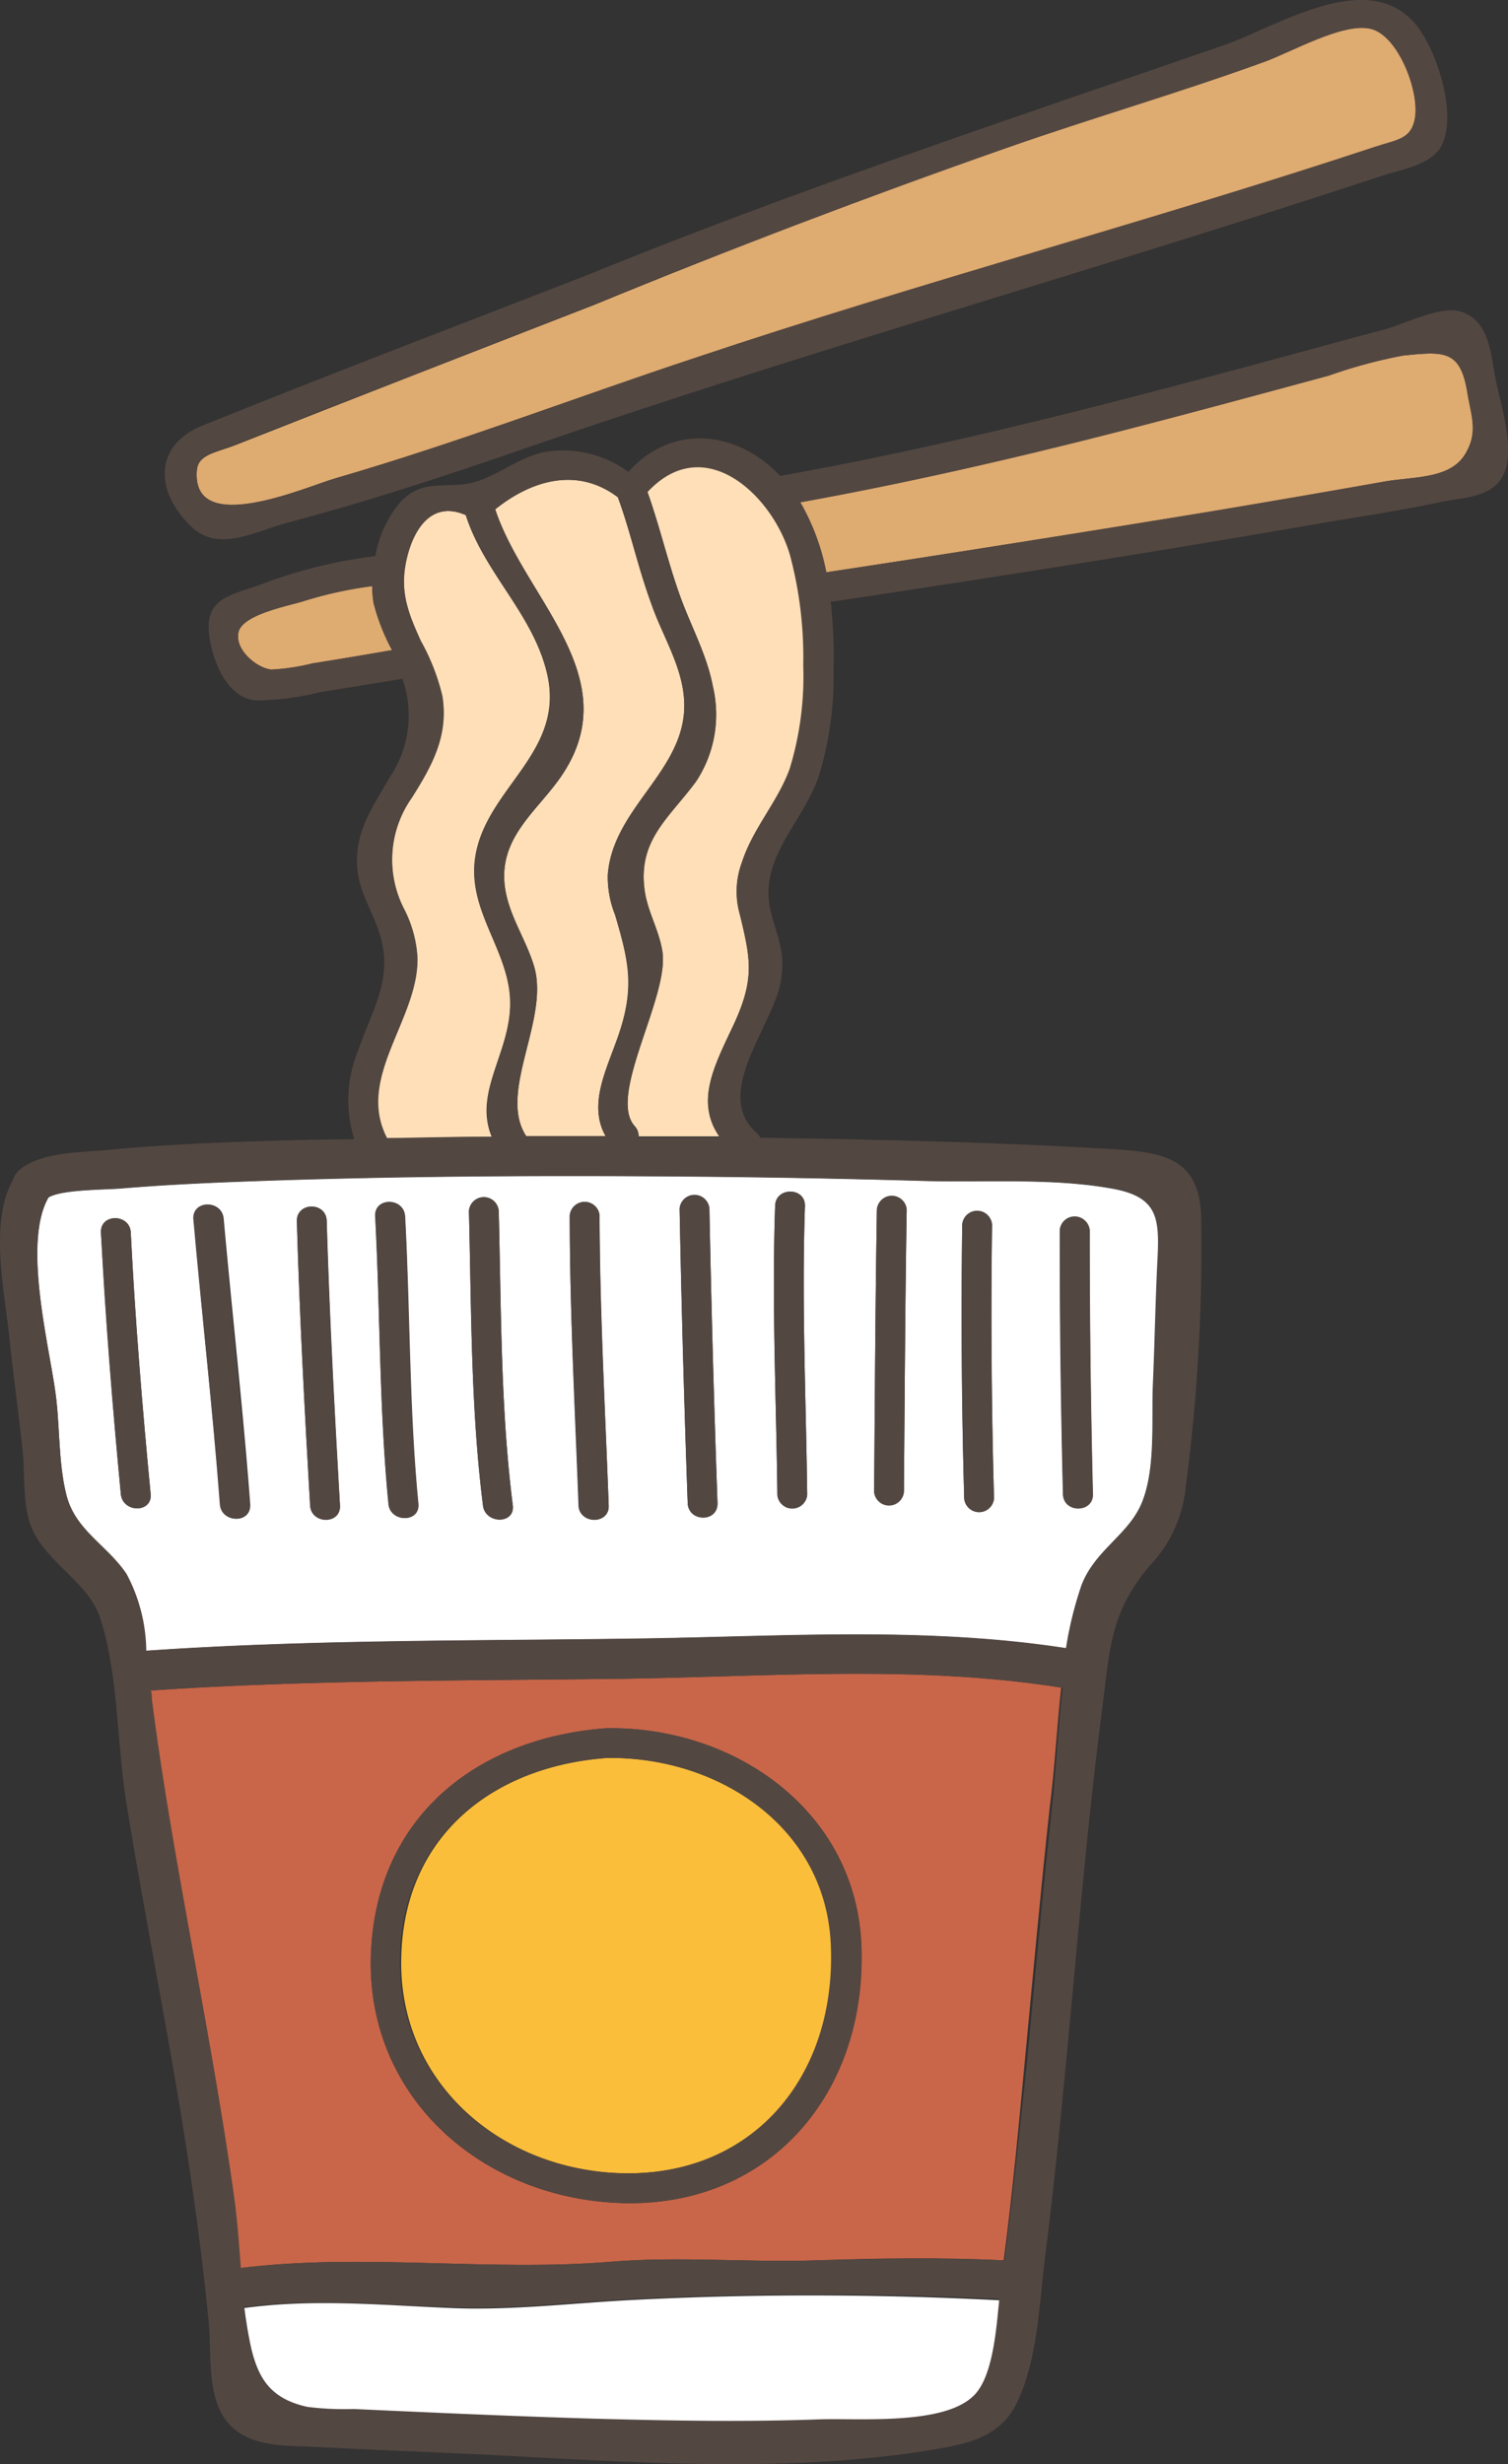 <svg xmlns="http://www.w3.org/2000/svg" width="113.81" height="185.93" viewBox="0 0 113.81 185.93">
  <rect x="0" y="0" width="113.81" height="185.93" fill="#333333" stroke="none"/>
  <defs>
    <style>
      .cls-1 {
        fill: #fff;
      }

      .cls-2 {
        fill: #deab71;
      }

      .cls-3 {
        fill: #c96649;
      }

      .cls-4 {
        fill: #fbbe3b;
      }

      .cls-5 {
        fill: #ffdfb8;
      }

      .cls-6 {
        fill: #534741;
      }
    </style>
  </defs>
  <title>Asset 9food3</title>
  <g id="Layer_2" data-name="Layer 2">
    <g id="Layer_1-2" data-name="Layer 1">
      <g>
        <path class="cls-1" d="M84.05,89.71c-4.54-.85-9.67-.47-14.28-.6q-8.3-.24-16.6-.32c-10.76-.1-21.53-.07-32.29.28-3.92.13-7.84.28-11.75.61-1.18.1-4.5.07-5.47.68-2,3.48.14,11.48.57,15.08.29,2.38.19,5.16.81,7.48.7,2.6,3.12,3.75,4.52,5.88A12.57,12.57,0,0,1,11,124.57c12.59-.87,25.21-.73,37.83-.93,10.62-.17,21.1-.88,31.62.74a28.07,28.07,0,0,1,1.17-4.76c1-2.66,3.62-3.8,4.61-6.37s.67-6.18.78-8.78c.14-3.15.19-6.31.35-9.45S87.35,90.33,84.05,89.71Zm-74.93,23C8.49,106.17,8,99.6,7.62,93c-.07-1.45,2.18-1.44,2.25,0,.33,6.59.87,13.16,1.5,19.73C11.51,114.18,9.26,114.17,9.12,112.74Zm7.51.76c-.58-7.17-1.4-14.33-2-21.51-.12-1.44,2.13-1.43,2.25,0,.64,7.18,1.46,14.34,2,21.51C19,115,16.74,114.94,16.63,113.5Zm6.78.1c-.42-7.15-.8-14.29-1-21.45,0-1.45,2.21-1.44,2.25,0,.21,7.16.59,14.3,1,21.45C25.75,115.05,23.5,115,23.41,113.6Zm5.9-.13c-.7-7.21-.61-14.44-1-21.67-.07-1.45,2.18-1.44,2.25,0,.37,7.23.28,14.46,1,21.67C31.7,114.91,29.45,114.9,29.31,113.47Zm7.14.13c-.93-7.37-.87-14.81-1.06-22.22a1.13,1.13,0,0,1,2.25,0c.19,7.41.13,14.85,1.06,22.22C38.88,115,36.63,115,36.45,113.6Zm7.21,0C43.39,106.3,43,99,43,91.71a1.13,1.13,0,0,1,2.25,0c0,7.3.42,14.59.69,21.89C46,115.05,43.71,115,43.66,113.6Zm8.24-.18q-.39-11.1-.61-22.21a1.13,1.13,0,0,1,2.25,0q.21,11.1.61,22.21C54.2,114.88,52,114.87,51.9,113.42Zm6.77-.6c-.09-7.25-.42-14.54-.17-21.79,0-1.45,2.3-1.45,2.25,0-.25,7.25.08,14.54.17,21.79A1.13,1.13,0,0,1,58.67,112.82Zm9.55-.24a1.13,1.13,0,0,1-2.25,0c.06-7.11.09-14.2.21-21.3a1.13,1.13,0,0,1,2.25,0C68.31,98.38,68.28,105.47,68.22,112.58Zm4.55.5q-.28-10.33-.15-20.67a1.13,1.13,0,0,1,2.25,0q-.15,10.34.15,20.67A1.13,1.13,0,0,1,72.77,113.08Zm7.45-.34q-.25-10-.24-19.9a1.13,1.13,0,0,1,2.25,0q0,9.94.24,19.9C82.51,114.19,80.26,114.18,80.22,112.74Z"/>
        <path class="cls-1" d="M48,173.53c-4.72.23-9.29.82-14,.62-5.23-.22-10.35-.71-15.56,0,.13,1,.29,2,.51,3,.58,2.48,1.61,3.94,4.29,4.53a22.42,22.42,0,0,0,3.48.16c5.94.27,11.89.54,17.83.72,5.78.16,11.57.27,17.35.06,2.87-.1,9.13.41,11.53-1.63,1.56-1.33,1.82-5,2.06-7.42C66.39,173.1,57,173.07,48,173.53Z"/>
        <path class="cls-2" d="M20.49,50.53a16.48,16.48,0,0,0,3.1-.47c2-.32,4-.66,6-1a15.58,15.58,0,0,1-1.4-3.57,8.46,8.46,0,0,1-.1-1.26,30,30,0,0,0-5.2,1.14c-1.16.36-4.58,1-4.89,2.33S19.42,50.43,20.49,50.53Z"/>
        <path class="cls-2" d="M25.27,36.1C34.46,33.44,43.4,30,52.47,27c17-5.68,34.29-10.28,51.28-15.91,1.65-.54,2.67-.55,3-2,.48-2-1.19-6.5-3.38-6.93s-6,1.79-7.93,2.5C89,7,82.38,8.91,75.89,11.19Q60.23,16.68,44.85,23c-9,3.5-18,7-27,10.55-1.56.62-2.92.71-3,2C14.51,40.54,23.05,36.75,25.27,36.1Z"/>
        <path class="cls-2" d="M110.74,29.61c-.53-3.21-1.74-3.1-4.86-2.78a37.53,37.53,0,0,0-5.59,1.51c-4.36,1.18-8.71,2.36-13.07,3.5-8.88,2.33-17.79,4.43-26.82,6.06a16.86,16.86,0,0,1,1.93,5.29h0c9.63-1.46,19.24-3,28.84-4.56q6.63-1.11,13.25-2.28c2.29-.41,5.15-.16,6.26-2.26C111.55,32.51,111,31.28,110.74,29.61Z"/>
        <path class="cls-3" d="M80.09,127.34c-11-1.74-22.05-.82-33.15-.67-11.89.15-23.78.08-35.66.89,0,.21,0,.43.07.63.59,4.3,1.29,8.58,2,12.86,1.45,8.27,3.07,16.52,4.23,24.85.23,1.7.35,3.47.49,5.24,9.26-1.16,18.71.28,28-.48,5.19-.43,10.4.07,15.6-.11,4.72-.16,9.37-.23,14.08,0,.66-5,1.13-10.13,1.61-15.2.6-6.35,1.18-12.71,1.87-19.05C79.6,133.48,79.75,130.38,80.09,127.34Zm-34,38.85C36,165.52,27.58,158,28,147.41c.4-10.27,7.93-16.26,17.72-17,9.69-.19,19,6.24,19.3,16.59C65.37,158.41,57.56,167,46.07,166.19Z"/>
        <path class="cls-4" d="M46.07,163.94c10.3.73,17-6.81,16.69-16.95-.29-9.15-8.63-14.51-17-14.34-8.49.65-15.14,5.77-15.47,14.76C29.9,156.68,37.2,163.3,46.07,163.94Z"/>
        <path class="cls-5" d="M38.5,75.71c0-4-3.35-7-2.61-11.2.9-5.13,6.79-7.77,5.39-13.7-1.06-4.5-4.74-7.58-6.13-11.94-3.19-1.4-4.42,2.33-4.63,4.23s.41,3.45,1.22,5.25a16.21,16.21,0,0,1,1.63,4.17c.48,3-.77,5.24-2.3,7.67a8.1,8.1,0,0,0-.58,8.41,9.18,9.18,0,0,1,1,3.63c.12,4.66-4.69,9.07-2.31,13.65,2.64,0,5.29-.09,7.93-.11C35.72,82.41,38.51,79.45,38.5,75.71Z"/>
        <path class="cls-5" d="M42.23,58.76c-1.66,2.34-4.16,4.18-4.18,7.34,0,2.53,1.59,4.56,2.27,6.88,1.15,4-2.78,9.48-.6,12.78,2,0,4,0,6,0-1.47-2.56.28-5.39,1.14-8.19,1-3.33.53-5.22-.44-8.53a7.68,7.68,0,0,1-.55-3c.37-5.11,5.93-7.87,5.77-13C51.56,50.36,50,48,49.17,45.6c-1-2.67-1.57-5.42-2.54-8.08-3.06-2.32-6.52-1.28-9.26.92C39.61,45.26,47.57,51.25,42.23,58.76Z"/>
        <path class="cls-5" d="M59.62,41.8c-1.3-4.47-6.45-9.41-10.77-4.73.94,2.62,1.55,5.32,2.49,7.93.82,2.27,2,4.37,2.46,6.77a9.07,9.07,0,0,1-1.28,7.15c-2,2.74-4.32,4.35-3.89,8.07.2,1.75,1.08,3.06,1.36,4.77.54,3.39-4.18,10.87-2.08,13.22a1.08,1.08,0,0,1,.29.77c2,0,4.09,0,6.13,0-1.83-2.57-.53-5.12.94-8.23,1.73-3.63,1.39-5.18.56-8.6A6.27,6.27,0,0,1,56,65.05c.84-2.54,2.75-4.57,3.64-7.1a23.82,23.82,0,0,0,1.06-7.83A29.9,29.9,0,0,0,59.62,41.8Z"/>
        <path class="cls-6" d="M43,91.71c0,7.3.42,14.59.69,21.89.05,1.44,2.3,1.45,2.25,0-.27-7.3-.66-14.59-.69-21.89A1.13,1.13,0,0,0,43,91.71Z"/>
        <path class="cls-6" d="M66.18,91.28c-.12,7.1-.15,14.19-.21,21.3a1.13,1.13,0,0,0,2.25,0c.06-7.11.09-14.2.21-21.3A1.13,1.13,0,0,0,66.18,91.28Z"/>
        <path class="cls-6" d="M22.4,92.15c.21,7.16.59,14.3,1,21.45.09,1.44,2.34,1.45,2.25,0-.42-7.15-.8-14.29-1-21.45C24.61,90.71,22.36,90.7,22.4,92.15Z"/>
        <path class="cls-6" d="M7.62,93c.33,6.59.87,13.16,1.5,19.73.14,1.43,2.39,1.44,2.25,0C10.74,106.17,10.2,99.6,9.87,93,9.8,91.57,7.55,91.56,7.62,93Z"/>
        <path class="cls-6" d="M14.59,92c.64,7.18,1.46,14.34,2,21.51.11,1.44,2.36,1.45,2.25,0-.58-7.17-1.4-14.33-2-21.51C16.72,90.56,14.47,90.55,14.59,92Z"/>
        <path class="cls-6" d="M28.33,91.8c.37,7.23.28,14.46,1,21.67.14,1.43,2.39,1.44,2.25,0-.7-7.21-.61-14.44-1-21.67C30.51,90.36,28.26,90.35,28.33,91.8Z"/>
        <path class="cls-6" d="M37.64,91.38a1.13,1.13,0,0,0-2.25,0c.19,7.41.13,14.85,1.06,22.22.18,1.42,2.43,1.43,2.25,0C37.77,106.23,37.83,98.79,37.64,91.38Z"/>
        <path class="cls-6" d="M51.29,91.21q.21,11.1.61,22.21c.05,1.45,2.3,1.46,2.25,0q-.39-11.1-.61-22.21A1.13,1.13,0,0,0,51.29,91.21Z"/>
        <path class="cls-6" d="M60.75,91c0-1.45-2.2-1.45-2.25,0-.25,7.25.08,14.54.17,21.79a1.13,1.13,0,0,0,2.25,0C60.83,105.57,60.5,98.28,60.75,91Z"/>
        <path class="cls-6" d="M74.87,92.41a1.13,1.13,0,0,0-2.25,0q-.15,10.34.15,20.67a1.13,1.13,0,0,0,2.25,0Q74.74,102.75,74.87,92.41Z"/>
        <path class="cls-6" d="M80,92.84q0,9.94.24,19.9c0,1.44,2.29,1.45,2.25,0q-.25-10-.24-19.9A1.13,1.13,0,0,0,80,92.84Z"/>
        <path class="cls-6" d="M45.71,130.4c-9.79.75-17.32,6.74-17.72,17-.41,10.54,8,18.11,18.08,18.78C57.56,167,65.37,158.41,65,147,64.69,136.64,55.4,130.21,45.71,130.4Zm0,2.25c8.42-.17,16.76,5.19,17,14.34.33,10.14-6.39,17.68-16.69,16.95-8.87-.64-16.17-7.26-15.83-16.53C30.57,138.42,37.22,133.3,45.71,132.65Z"/>
        <path class="cls-6" d="M112.81,28.28c-.33-1.86-.5-4.08-2.51-4.75-1.61-.53-4.4,1-6,1.38-3.11.83-6.22,1.68-9.33,2.52-11.94,3.23-23.91,6.31-36.1,8.48-3.2-3.42-8.14-4-11.45-.3A8.25,8.25,0,0,0,42.2,34c-2.89,0-4.73,2.3-7.28,2.55-1.93.18-3.31-.21-4.77,1.41a8.6,8.6,0,0,0-1.82,4,37.18,37.18,0,0,0-8.67,2.15c-2.23.81-4.19,1-3.88,3.74.23,2,1.35,4.82,3.54,5a20.72,20.72,0,0,0,4.87-.63q3.09-.49,6.18-1h0a8.28,8.28,0,0,1-.94,7.4c-1.28,2.25-2.66,4.09-2.47,6.81.14,2,1.27,3.45,1.78,5.33.88,3.24-.68,5.48-1.7,8.49a9.8,9.8,0,0,0-.3,6.71L23.51,86c-5.13.13-10.27.28-15.38.77-2,.2-5.05.12-6.7,1.54A1.4,1.4,0,0,0,1,89C-.83,92.14.34,97.44.69,100.77c.3,2.84.69,5.67,1,8.51.2,1.81,0,4.06.61,5.76,1,2.79,4.31,4.23,5.24,7,1.4,4.16,1.28,9.64,2,14,1.29,8,2.9,16,4.21,24.05.81,5,1.5,10,2,15.1.26,2.55-.28,6.19,1.89,8.06,1.62,1.41,4.16,1.28,6.14,1.38,3.3.17,6.6.31,9.9.45,12,.52,24.86,1.75,36.83-.26,2.56-.43,4.93-.95,6.17-3.39,1.64-3.25,1.75-7.65,2.2-11.19,1.74-13.78,2.54-27.67,4.32-41.44.57-4.46.61-7.2,3.6-10.69a10,10,0,0,0,2.69-5.94,137.13,137.13,0,0,0,1.16-20.26c-.07-4.92-3.39-5-7.51-5.25-5.83-.34-11.67-.52-17.51-.66-2.75-.07-5.5-.11-8.25-.15a1.13,1.13,0,0,0-.29-.38c-3.38-3,1.34-8.13,1.86-11.55.35-2.3-.37-3.3-.82-5.33-.84-3.85,2.5-6.61,3.66-10a25.69,25.69,0,0,0,1.12-7.8,40.14,40.14,0,0,0-.22-5.42,1,1,0,0,0,.3,0c12.15-1.83,24.3-3.74,36.41-5.84,3.15-.54,6.33-1,9.47-1.68,1.53-.31,3.63-.3,4.52-1.88C114.49,34,113.18,30.39,112.81,28.28Zm-8.35,8.06q-6.61,1.17-13.25,2.28c-9.6,1.6-19.21,3.1-28.84,4.56h0A16.86,16.86,0,0,0,60.4,37.9c9-1.63,17.94-3.73,26.82-6.06,4.36-1.14,8.71-2.32,13.07-3.5a37.53,37.53,0,0,1,5.59-1.51c3.12-.32,4.33-.43,4.86,2.78.28,1.67.81,2.9,0,4.47C109.61,36.18,106.75,35.93,104.46,36.34ZM87.4,95c-.16,3.14-.21,6.3-.35,9.45-.11,2.6.17,6.3-.78,8.78s-3.66,3.71-4.61,6.37a28.07,28.07,0,0,0-1.17,4.76c-10.52-1.62-21-.91-31.62-.74-12.62.2-25.24.06-37.83.93a12.57,12.57,0,0,0-1.48-5.77c-1.4-2.13-3.82-3.28-4.52-5.88-.62-2.32-.52-5.1-.81-7.48-.43-3.6-2.6-11.6-.57-15.08,1-.61,4.29-.58,5.47-.68,3.91-.33,7.83-.48,11.75-.61,10.76-.35,21.53-.38,32.29-.28q8.3.09,16.6.32c4.61.13,9.74-.25,14.28.6C87.35,90.33,87.57,91.94,87.4,95ZM61.86,182.55c-5.78.21-11.57.1-17.35-.06-5.94-.18-11.89-.45-17.83-.72a22.42,22.42,0,0,1-3.48-.16c-2.68-.59-3.71-2.05-4.29-4.53-.22-1-.38-2-.51-3,5.21-.67,10.33-.18,15.56,0,4.74.2,9.31-.39,14-.62,9-.46,18.4-.43,27.46,0-.24,2.39-.5,6.09-2.06,7.42C71,183,64.73,182.45,61.86,182.55Zm14-12c-4.71-.19-9.36-.12-14.08,0-5.2.18-10.41-.32-15.6.11-9.32.76-18.77-.68-28,.48-.14-1.77-.26-3.54-.49-5.24-1.16-8.33-2.78-16.58-4.23-24.85-.75-4.28-1.45-8.56-2-12.86,0-.2,0-.42-.07-.63,11.88-.81,23.77-.74,35.66-.89,11.1-.15,22.14-1.07,33.15.67-.34,3-.49,6.14-.79,8.92-.69,6.34-1.27,12.7-1.87,19.05C77,160.38,76.48,165.46,75.82,170.51ZM31.51,72.23a9.18,9.18,0,0,0-1-3.63,8.1,8.1,0,0,1,.58-8.41c1.53-2.43,2.78-4.68,2.3-7.67a16.21,16.21,0,0,0-1.63-4.17c-.81-1.8-1.45-3.27-1.22-5.25s1.44-5.63,4.63-4.23c1.39,4.36,5.07,7.44,6.13,11.94,1.4,5.93-4.49,8.57-5.39,13.7-.74,4.19,2.61,7.22,2.61,11.2,0,3.74-2.78,6.7-1.37,10.06-2.64,0-5.29.06-7.93.11C26.82,81.3,31.63,76.89,31.51,72.23ZM18,47.69c.31-1.34,3.73-2,4.89-2.33a30,30,0,0,1,5.2-1.14,8.46,8.46,0,0,0,.1,1.26,15.58,15.58,0,0,0,1.4,3.57c-2,.35-4,.69-6,1a16.48,16.48,0,0,1-3.1.47C19.42,50.43,17.69,49.07,18,47.69ZM46.63,37.52c1,2.66,1.59,5.41,2.54,8.08C50,48,51.56,50.36,51.64,53c.16,5.13-5.4,7.89-5.77,13a7.68,7.68,0,0,0,.55,3c1,3.31,1.48,5.2.44,8.53-.86,2.8-2.61,5.63-1.14,8.19-2,0-4,0-6,0-2.18-3.3,1.75-8.81.6-12.78-.68-2.32-2.29-4.35-2.27-6.88,0-3.16,2.52-5,4.18-7.34,5.34-7.51-2.62-13.5-4.86-20.32C40.11,36.24,43.57,35.2,46.63,37.52ZM56,65.05A6.27,6.27,0,0,0,55.83,69c.83,3.42,1.17,5-.56,8.6-1.47,3.11-2.77,5.66-.94,8.23-2,0-4.08,0-6.13,0a1.08,1.08,0,0,0-.29-.77c-2.1-2.35,2.62-9.83,2.08-13.22-.28-1.71-1.16-3-1.36-4.77-.43-3.72,1.86-5.33,3.89-8.07a9.07,9.07,0,0,0,1.28-7.15c-.44-2.4-1.64-4.5-2.46-6.77-.94-2.61-1.55-5.31-2.49-7.93,4.32-4.68,9.47.26,10.77,4.73a29.9,29.9,0,0,1,1,8.32A23.82,23.82,0,0,1,59.6,58C58.71,60.48,56.8,62.51,56,65.05Z"/>
        <path class="cls-6" d="M21.72,39.43c6-1.58,11.83-3.5,17.65-5.51,21.5-7.44,43.39-13.54,65-20.68,1.38-.45,3.63-.8,4.39-2.19,1.32-2.39-.41-7.59-2.08-9.4C103-2.36,96.41,2,92.37,3.41,76.22,9,60.09,14.32,44.26,20.78c-9.67,3.76-19.37,7.45-29,11.34-3.46,1.39-3.77,4.78-.8,7.64C16.51,41.71,19.27,40.08,21.72,39.43ZM17.85,33.5c9-3.56,18-7,27-10.55q15.36-6.27,31-11.76C82.38,8.91,89,7,95.46,4.65c2-.71,5.83-2.91,7.93-2.5s3.86,4.93,3.38,6.93c-.35,1.44-1.37,1.45-3,2C86.76,16.7,69.44,21.3,52.47,27c-9.07,3-18,6.46-27.2,9.12-2.22.65-10.76,4.44-10.42-.57C14.93,34.21,16.29,34.12,17.85,33.5Z"/>
      </g>
    </g>
  </g>
</svg>

